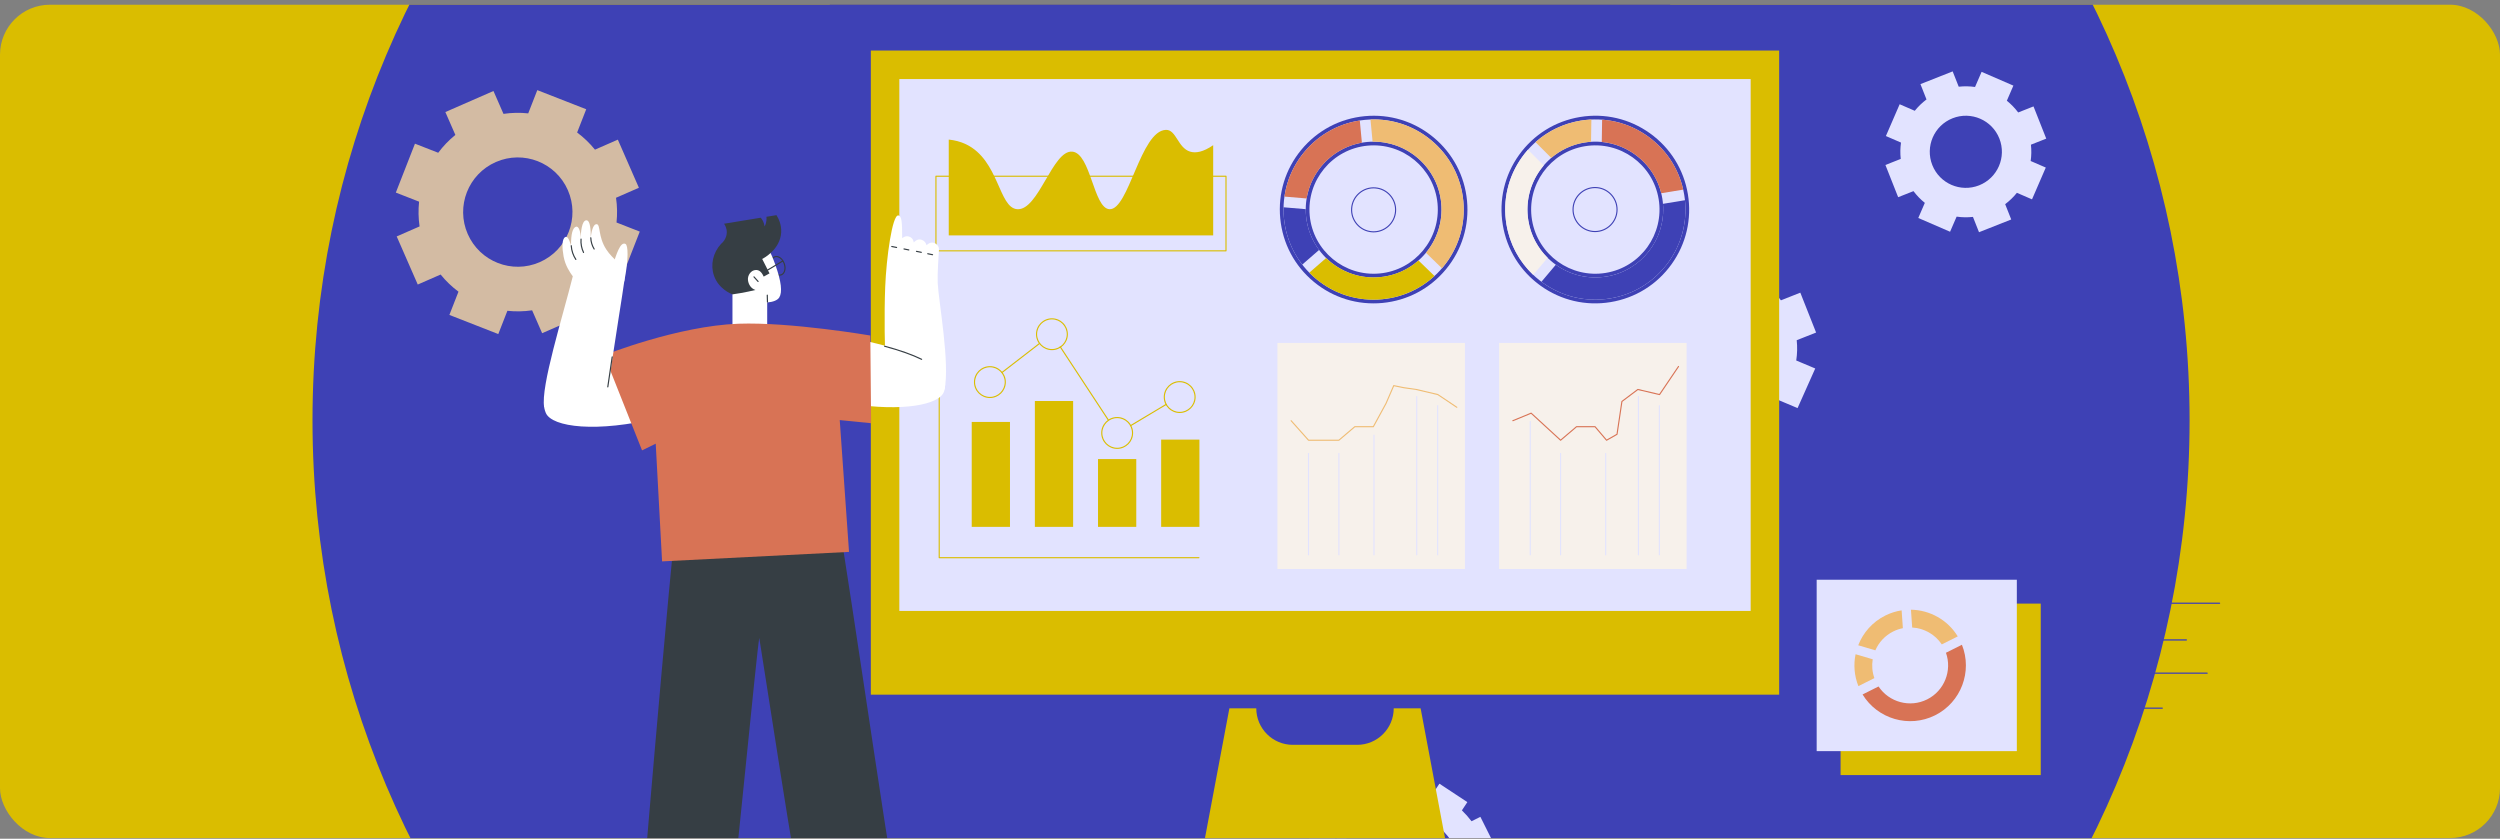 <svg width="310" height="104" viewBox="0 0 310 104" fill="none" xmlns="http://www.w3.org/2000/svg">
<rect x="0" y="0" width="310" height="104" fill="#808080" stroke="none"/>
<g clip-path="url(#clip0_535_11307)">
<rect y="0.584" width="310" height="103.333" rx="6.2" fill="#DABD00"/>
<path d="M155.129 168.501C219.404 168.501 271.508 116.396 271.508 52.121C271.508 -12.153 219.404 -64.258 155.129 -64.258C90.855 -64.258 38.75 -12.153 38.75 52.121C38.75 116.396 90.855 168.501 155.129 168.501Z" fill="#3E41B5"/>
<path d="M155 125.618C195.519 125.618 228.367 92.771 228.367 52.251C228.367 11.732 195.519 -21.115 155 -21.115C114.481 -21.115 81.633 11.732 81.633 52.251C81.633 92.771 114.481 125.618 155 125.618Z" fill="#3E41B5"/>
<path d="M79.223 23.282L76.612 17.316L73.776 18.557C73.124 17.75 72.379 17.038 71.563 16.431L72.691 13.548L66.626 11.176L65.499 14.059C64.488 13.951 63.458 13.969 62.431 14.12L61.19 11.284L55.224 13.895L56.465 16.731C55.657 17.383 54.945 18.128 54.339 18.943L51.455 17.816L49.083 23.88L51.967 25.008C51.859 26.018 51.877 27.049 52.027 28.076L49.191 29.317L51.802 35.283L54.638 34.042C55.291 34.85 56.036 35.562 56.851 36.168L55.723 39.051L61.788 41.424L62.916 38.54C63.926 38.648 64.956 38.63 65.984 38.48L67.225 41.316L73.191 38.705L71.95 35.869C72.757 35.216 73.469 34.471 74.076 33.656L76.959 34.784L79.331 28.719L76.448 27.591C76.555 26.581 76.538 25.551 76.387 24.523L79.223 23.282ZM66.925 32.509C63.495 34.01 59.499 32.447 57.998 29.017C56.497 25.588 58.06 21.591 61.489 20.09C64.919 18.59 68.915 20.153 70.416 23.582C71.917 27.012 70.354 31.008 66.925 32.509Z" fill="#D3BBA3"/>
<path d="M225.196 41.236L223.239 36.289L220.837 37.24C220.323 36.563 219.729 35.962 219.073 35.447L220.115 33.112L215.158 31.027L214.116 33.362C213.28 33.25 212.423 33.24 211.563 33.34L210.633 30.988L205.579 32.987L206.509 35.338C205.814 35.854 205.195 36.447 204.661 37.101L202.304 36.11L200.114 41.021L202.47 42.012C202.345 42.837 202.322 43.681 202.41 44.526L200.008 45.476L201.964 50.423L204.366 49.473C204.88 50.15 205.474 50.75 206.13 51.266L205.088 53.6L210.045 55.685L211.087 53.35C211.923 53.462 212.78 53.472 213.64 53.373L214.57 55.724L219.624 53.725L218.694 51.374C219.39 50.858 220.008 50.265 220.542 49.611L222.899 50.603L225.089 45.691L222.733 44.7C222.859 43.876 222.881 43.031 222.793 42.186L225.196 41.236ZM214.638 48.505C211.732 49.654 208.465 48.28 207.341 45.436C206.217 42.593 207.66 39.356 210.566 38.208C213.471 37.059 216.738 38.432 217.862 41.276C218.987 44.12 217.543 47.356 214.638 48.505Z" fill="#E2E3FF"/>
<path d="M183.568 101.287L182.471 101.835C182.105 101.349 181.705 100.899 181.276 100.486L181.951 99.463L178.486 97.175L177.809 98.2C177.256 97.966 176.684 97.775 176.101 97.63L176.174 96.404L172.03 96.154L171.957 97.378C171.366 97.451 170.776 97.571 170.192 97.74L169.643 96.642L165.931 98.498L166.48 99.595C165.995 99.961 165.545 100.361 165.132 100.79L164.109 100.114L161.823 103.578L162.849 104.255C162.615 104.809 162.424 105.38 162.28 105.964L161.053 105.89L160.806 110.033L162.03 110.107C162.103 110.698 162.223 111.288 162.393 111.872L161.296 112.421L163.153 116.134L164.25 115.586C164.616 116.072 165.016 116.522 165.446 116.935L164.771 117.958L168.235 120.246L168.912 119.221C169.466 119.455 170.037 119.645 170.62 119.79L170.547 121.017L174.691 121.266L174.764 120.043C175.355 119.97 175.945 119.85 176.529 119.681L177.078 120.778L180.79 118.923L180.241 117.825C180.726 117.46 181.176 117.06 181.589 116.631L182.612 117.306L184.898 113.843L183.873 113.165C184.106 112.612 184.297 112.041 184.441 111.457L185.668 111.531L185.915 107.387L184.691 107.314C184.618 106.722 184.498 106.132 184.329 105.548L185.425 105L183.568 101.287ZM181.334 108.165C181.55 110.269 180.847 112.38 179.413 113.934C174.538 119.213 166.124 116.407 165.388 109.256C165.171 107.151 165.874 105.04 167.309 103.487C172.184 98.207 180.598 101.014 181.334 108.165Z" fill="#E2E3FF"/>
<path d="M173.381 117.87C170.018 117.87 166.774 116.013 165.169 112.805C164.181 110.831 163.939 108.568 164.486 106.433C165.029 104.319 166.305 102.468 168.08 101.22C168.116 101.194 168.166 101.203 168.192 101.239C168.217 101.275 168.209 101.325 168.172 101.351C164.564 103.887 163.335 108.78 165.313 112.733C166.889 115.885 170.077 117.71 173.381 117.71C174.731 117.71 176.101 117.405 177.389 116.761C181.056 114.928 183.02 110.85 182.166 106.844C182.157 106.801 182.185 106.758 182.228 106.749C182.27 106.74 182.314 106.767 182.323 106.811C183.192 110.888 181.193 115.039 177.461 116.905C176.15 117.56 174.755 117.87 173.381 117.87Z" fill="#3E41B5"/>
<path d="M107.983 86.139L220.617 86.139V6.269L107.983 6.269L107.983 86.139Z" fill="#DABD00"/>
<path d="M217.083 75.759V9.803L111.517 9.803L111.517 75.759L217.083 75.759Z" fill="#E2E3FF"/>
<path d="M152.444 87.83H155.778C155.778 90.331 157.806 92.359 160.308 92.359H168.292C170.794 92.359 172.822 90.331 172.822 87.83H176.156L179.491 105.551V107.033H149.109V105.551L152.444 87.83Z" fill="#DABD00"/>
<path d="M203.337 57.863C203.705 56.302 202.739 54.739 201.179 54.37C199.619 54.002 198.055 54.968 197.687 56.528C197.318 58.089 198.284 59.652 199.845 60.021C201.405 60.389 202.969 59.423 203.337 57.863Z" fill="#E2E3FF"/>
<path d="M148.67 69.225H116.462C116.424 69.225 116.393 69.194 116.393 69.156V44.87C116.393 44.832 116.424 44.801 116.462 44.801C116.501 44.801 116.532 44.832 116.532 44.87V69.087H148.67C148.708 69.087 148.739 69.118 148.739 69.156C148.739 69.194 148.708 69.225 148.67 69.225Z" fill="#DABD00"/>
<path d="M140.208 52.842C140.184 52.842 140.161 52.83 140.148 52.808C140.129 52.775 140.14 52.733 140.172 52.713L144.568 50.086C144.601 50.066 144.644 50.077 144.663 50.11C144.683 50.143 144.672 50.185 144.639 50.205L140.243 52.832C140.232 52.839 140.22 52.842 140.208 52.842Z" fill="#DABD00"/>
<path d="M137.425 52.141C137.402 52.141 137.38 52.13 137.367 52.11L131.411 43.043C131.39 43.011 131.399 42.968 131.431 42.947C131.463 42.926 131.506 42.935 131.527 42.967L137.483 52.034C137.504 52.066 137.495 52.109 137.463 52.13C137.451 52.137 137.438 52.141 137.425 52.141Z" fill="#DABD00"/>
<path d="M124.248 46.254C124.227 46.254 124.207 46.245 124.193 46.227C124.17 46.197 124.175 46.153 124.206 46.13L128.833 42.556C128.863 42.532 128.906 42.538 128.93 42.568C128.953 42.598 128.948 42.642 128.917 42.665L124.29 46.24C124.278 46.249 124.263 46.254 124.248 46.254Z" fill="#DABD00"/>
<path d="M122.748 49.357C121.657 49.357 120.77 48.47 120.77 47.38C120.77 46.289 121.657 45.402 122.748 45.402C123.838 45.402 124.725 46.289 124.725 47.38C124.725 48.47 123.838 49.357 122.748 49.357ZM122.748 45.541C121.734 45.541 120.909 46.366 120.909 47.38C120.909 48.393 121.734 49.218 122.748 49.218C123.761 49.218 124.586 48.393 124.586 47.38C124.586 46.366 123.761 45.541 122.748 45.541Z" fill="#DABD00"/>
<path d="M130.44 43.421C129.35 43.421 128.463 42.534 128.463 41.444C128.463 40.354 129.35 39.467 130.44 39.467C131.53 39.467 132.417 40.354 132.417 41.444C132.417 42.534 131.53 43.421 130.44 43.421ZM130.44 39.605C129.426 39.605 128.601 40.43 128.601 41.444C128.601 42.458 129.426 43.282 130.44 43.282C131.454 43.282 132.278 42.458 132.278 41.444C132.278 40.43 131.454 39.605 130.44 39.605Z" fill="#DABD00"/>
<path d="M138.528 55.663C137.437 55.663 136.55 54.776 136.55 53.686C136.55 52.596 137.437 51.709 138.528 51.709C139.618 51.709 140.505 52.596 140.505 53.686C140.505 54.776 139.618 55.663 138.528 55.663ZM138.528 51.848C137.514 51.848 136.689 52.672 136.689 53.686C136.689 54.7 137.514 55.525 138.528 55.525C139.541 55.525 140.366 54.7 140.366 53.686C140.366 52.672 139.541 51.848 138.528 51.848Z" fill="#DABD00"/>
<path d="M146.281 51.212C145.191 51.212 144.304 50.325 144.304 49.235C144.304 48.145 145.191 47.258 146.281 47.258C147.371 47.258 148.258 48.145 148.258 49.235C148.258 50.325 147.371 51.212 146.281 51.212ZM146.281 47.396C145.267 47.396 144.442 48.221 144.442 49.235C144.442 50.249 145.267 51.074 146.281 51.074C147.295 51.074 148.119 50.249 148.119 49.235C148.119 48.221 147.295 47.396 146.281 47.396Z" fill="#DABD00"/>
<path d="M125.238 52.318H120.493V65.329H125.238V52.318Z" fill="#DABD00"/>
<path d="M133.068 49.727H128.323V65.329H133.068V49.727Z" fill="#DABD00"/>
<path d="M140.898 56.922H136.153V65.329H140.898V56.922Z" fill="#DABD00"/>
<path d="M148.729 54.508H143.984V65.33H148.729V54.508Z" fill="#DABD00"/>
<path d="M199.714 37.462C196.648 37.968 193.569 37.249 191.044 35.439C188.518 33.629 186.849 30.943 186.344 27.877C185.838 24.812 186.557 21.733 188.367 19.207C190.178 16.682 192.863 15.013 195.929 14.507C198.994 14.002 202.073 14.72 204.599 16.531C207.124 18.341 208.793 21.026 209.299 24.092C209.804 27.158 209.086 30.237 207.275 32.762C205.465 35.288 202.78 36.957 199.714 37.462ZM196.526 18.132C192.196 18.846 189.254 22.95 189.968 27.28C190.682 31.61 194.786 34.552 199.116 33.838C203.446 33.124 206.388 29.02 205.674 24.69C204.96 20.36 200.856 17.418 196.526 18.132Z" fill="#3E41B5"/>
<path d="M199.639 37.009C196.694 37.495 193.737 36.804 191.311 35.066C188.885 33.327 187.282 30.747 186.797 27.802C186.311 24.858 187.001 21.9 188.74 19.475C190.479 17.049 193.058 15.446 196.003 14.96C198.948 14.475 201.905 15.165 204.331 16.904C206.757 18.642 208.36 21.222 208.846 24.167C209.331 27.111 208.641 30.069 206.902 32.495C205.163 34.92 202.584 36.523 199.639 37.009ZM196.451 17.678C191.871 18.434 188.76 22.774 189.515 27.354C190.27 31.934 194.611 35.046 199.191 34.291C203.771 33.535 206.883 29.195 206.127 24.615C205.372 20.035 201.032 16.923 196.451 17.678Z" fill="#E2E3FF"/>
<path d="M198.619 17.602C202.116 17.936 205.127 20.452 205.993 23.961L208.717 23.512C208.115 20.84 206.575 18.511 204.331 16.902C202.639 15.689 200.688 14.987 198.663 14.838L198.619 17.602Z" fill="#D87355"/>
<path d="M206.21 25.275C206.578 29.605 203.55 33.571 199.191 34.29C196.902 34.667 194.673 34.079 192.922 32.825L191.139 34.938C191.196 34.981 191.253 35.023 191.311 35.065C193.736 36.804 196.694 37.494 199.639 37.008C202.584 36.523 205.163 34.919 206.902 32.494C208.511 30.25 209.221 27.55 208.934 24.826L206.21 25.275Z" fill="#3E41B5"/>
<path d="M192.359 19.581C193.487 18.616 194.883 17.936 196.451 17.678C196.731 17.631 197.01 17.6 197.288 17.582L197.332 14.82C196.89 14.841 196.446 14.886 196.003 14.96C193.889 15.308 191.964 16.233 190.402 17.624L192.359 19.581Z" fill="#EFBC73"/>
<path d="M188.74 19.473C187.001 21.899 186.311 24.856 186.796 27.801C187.197 30.233 188.361 32.415 190.12 34.081L191.904 31.966C190.681 30.76 189.815 29.173 189.515 27.353C189.096 24.812 189.867 22.345 191.419 20.523L189.463 18.566C189.208 18.854 188.967 19.157 188.74 19.473Z" fill="#F7F1EB"/>
<path d="M197.786 28.782C196.244 28.782 194.989 27.527 194.989 25.985C194.989 24.442 196.244 23.188 197.786 23.188C199.329 23.188 200.583 24.442 200.583 25.985C200.583 27.527 199.329 28.782 197.786 28.782ZM197.786 23.326C196.321 23.326 195.128 24.519 195.128 25.985C195.128 27.45 196.321 28.643 197.786 28.643C199.252 28.643 200.445 27.45 200.445 25.985C200.445 24.519 199.252 23.326 197.786 23.326Z" fill="#3E41B5"/>
<path d="M209.141 42.523H185.891V70.559H209.141V42.523Z" fill="#F7F1EB"/>
<path d="M199.214 54.658C199.194 54.658 199.175 54.649 199.161 54.633L197.754 52.98H195.513L193.558 54.641C193.532 54.664 193.492 54.663 193.467 54.639L189.847 51.314L187.618 52.233C187.582 52.248 187.542 52.231 187.527 52.195C187.513 52.16 187.529 52.12 187.565 52.105L189.835 51.169C189.859 51.159 189.888 51.164 189.908 51.182L193.515 54.496L195.443 52.858C195.455 52.847 195.471 52.841 195.488 52.841H197.786C197.807 52.841 197.826 52.85 197.839 52.866L199.229 54.5L200.447 53.807L201.049 49.77C201.052 49.752 201.061 49.735 201.076 49.724L203.05 48.238C203.067 48.226 203.088 48.222 203.108 48.226L205.75 48.848L208.079 45.404C208.101 45.372 208.144 45.364 208.176 45.385C208.207 45.406 208.216 45.45 208.194 45.481L205.839 48.966C205.823 48.989 205.794 49.001 205.765 48.994L203.108 48.369L201.182 49.818L200.579 53.861C200.576 53.882 200.563 53.9 200.545 53.911L199.248 54.649C199.237 54.655 199.226 54.658 199.214 54.658Z" fill="#D87355"/>
<path d="M189.748 68.87C189.71 68.87 189.679 68.839 189.679 68.8V52.276C189.679 52.238 189.71 52.207 189.748 52.207C189.786 52.207 189.817 52.238 189.817 52.276V68.8C189.817 68.839 189.786 68.87 189.748 68.87Z" fill="#E2E3FF"/>
<path d="M193.514 68.871C193.475 68.871 193.444 68.84 193.444 68.801V56.225C193.444 56.187 193.475 56.156 193.514 56.156C193.552 56.156 193.583 56.187 193.583 56.225V68.801C193.583 68.84 193.552 68.871 193.514 68.871Z" fill="#E2E3FF"/>
<path d="M199.107 68.871C199.069 68.871 199.038 68.84 199.038 68.801V56.225C199.038 56.187 199.069 56.156 199.107 56.156C199.145 56.156 199.176 56.187 199.176 56.225V68.801C199.176 68.84 199.145 68.871 199.107 68.871Z" fill="#E2E3FF"/>
<path d="M203.165 68.87C203.126 68.87 203.095 68.839 203.095 68.8V49.169C203.095 49.131 203.126 49.1 203.165 49.1C203.203 49.1 203.234 49.131 203.234 49.169V68.8C203.234 68.839 203.203 68.87 203.165 68.87Z" fill="#E2E3FF"/>
<path d="M205.76 68.869C205.722 68.869 205.691 68.838 205.691 68.8V50.302C205.691 50.263 205.722 50.232 205.76 50.232C205.799 50.232 205.83 50.263 205.83 50.302V68.8C205.83 68.838 205.799 68.869 205.76 68.869Z" fill="#E2E3FF"/>
<path d="M181.911 24.887C182.204 27.98 181.275 31.003 179.295 33.397C177.315 35.792 174.522 37.272 171.428 37.566C168.335 37.859 165.313 36.93 162.918 34.95C160.523 32.97 159.043 30.177 158.75 27.083C158.456 23.99 159.385 20.968 161.365 18.573C163.345 16.178 166.139 14.698 169.232 14.405C172.325 14.111 175.348 15.04 177.742 17.02C180.137 19 181.617 21.794 181.911 24.887ZM162.406 26.736C162.821 31.105 166.712 34.323 171.081 33.909C175.45 33.494 178.668 29.603 178.254 25.234C177.839 20.864 173.948 17.647 169.579 18.061C165.209 18.476 161.992 22.367 162.406 26.736Z" fill="#3E41B5"/>
<path d="M181.453 24.93C181.735 27.901 180.843 30.804 178.941 33.105C177.04 35.405 174.356 36.827 171.385 37.108C168.414 37.39 165.511 36.498 163.21 34.596C160.91 32.694 159.488 30.011 159.207 27.04C158.925 24.069 159.817 21.166 161.719 18.865C163.62 16.565 166.304 15.143 169.275 14.861C172.246 14.58 175.149 15.472 177.45 17.374C179.75 19.275 181.172 21.959 181.453 24.93ZM161.949 26.78C162.387 31.401 166.504 34.804 171.125 34.366C175.746 33.928 179.149 29.811 178.711 25.19C178.273 20.569 174.156 17.166 169.535 17.604C164.914 18.042 161.511 22.159 161.949 26.78Z" fill="#E2E3FF"/>
<path d="M162.024 24.61C162.598 21.145 165.315 18.314 168.875 17.692L168.614 14.943C165.907 15.36 163.478 16.736 161.719 18.864C160.392 20.469 159.557 22.367 159.269 24.376L162.024 24.61Z" fill="#D87355"/>
<path d="M170.2 17.567C174.545 17.497 178.294 20.791 178.711 25.189C178.93 27.498 178.189 29.681 176.818 31.343L178.803 33.266C178.85 33.212 178.896 33.159 178.941 33.104C180.843 30.804 181.735 27.901 181.453 24.929C181.171 21.958 179.75 19.275 177.449 17.373C175.321 15.613 172.677 14.719 169.94 14.818L170.2 17.567Z" fill="#EFBC73"/>
<path d="M163.566 30.991C162.681 29.8 162.099 28.361 161.949 26.778C161.922 26.496 161.91 26.215 161.911 25.937L159.159 25.703C159.149 26.145 159.164 26.591 159.206 27.038C159.409 29.171 160.198 31.155 161.479 32.809L163.566 30.991Z" fill="#3E41B5"/>
<path d="M163.21 34.595C165.51 36.496 168.413 37.389 171.385 37.107C173.838 36.874 176.095 35.863 177.878 34.223L175.891 32.298C174.604 33.435 172.961 34.19 171.125 34.364C168.561 34.607 166.153 33.668 164.442 31.994L162.355 33.811C162.625 34.085 162.91 34.346 163.21 34.595Z" fill="#DABD00"/>
<path d="M170.329 28.817C170.265 28.817 170.2 28.815 170.135 28.81C169.39 28.759 168.709 28.42 168.218 27.857C167.728 27.293 167.486 26.573 167.537 25.827C167.588 25.082 167.927 24.401 168.49 23.911C169.054 23.42 169.775 23.178 170.52 23.229C171.265 23.281 171.946 23.619 172.437 24.183C172.927 24.746 173.169 25.467 173.118 26.212C173.016 27.686 171.785 28.817 170.329 28.817ZM170.323 23.361C169.682 23.361 169.07 23.59 168.581 24.015C168.046 24.482 167.724 25.128 167.675 25.837C167.626 26.545 167.856 27.23 168.323 27.766C168.789 28.301 169.436 28.623 170.144 28.672C171.606 28.773 172.879 27.665 172.98 26.203C173.029 25.494 172.799 24.809 172.332 24.274C171.866 23.738 171.219 23.417 170.51 23.368C170.51 23.368 170.51 23.368 170.51 23.368C170.448 23.363 170.386 23.361 170.323 23.361Z" fill="#3E41B5"/>
<path d="M181.65 42.523H158.4V70.559H181.65V42.523Z" fill="#F7F1EB"/>
<path d="M166.023 54.656H162.257C162.237 54.656 162.218 54.648 162.205 54.633L160.048 52.214C160.023 52.185 160.025 52.141 160.054 52.116C160.082 52.091 160.126 52.093 160.152 52.122L162.288 54.518H165.997L167.952 52.857C167.964 52.846 167.98 52.84 167.996 52.84H170.254L171.811 49.981L172.759 47.79C172.772 47.76 172.804 47.743 172.836 47.749L174.079 48.005L175.61 48.224L178.306 48.858C178.314 48.86 178.322 48.863 178.328 48.868L180.684 50.447C180.716 50.469 180.724 50.512 180.703 50.544C180.682 50.575 180.639 50.584 180.607 50.562L178.262 48.99L175.585 48.36L174.055 48.142L172.863 47.897L171.935 50.042L170.356 52.943C170.344 52.965 170.32 52.979 170.295 52.979H168.022L166.067 54.64C166.055 54.651 166.039 54.656 166.023 54.656Z" fill="#EFBC73"/>
<path d="M162.257 68.871C162.219 68.871 162.188 68.84 162.188 68.801V56.225C162.188 56.187 162.219 56.156 162.257 56.156C162.295 56.156 162.326 56.187 162.326 56.225V68.801C162.326 68.84 162.295 68.871 162.257 68.871Z" fill="#E2E3FF"/>
<path d="M166.023 68.871C165.984 68.871 165.953 68.84 165.953 68.801V56.225C165.953 56.187 165.984 56.156 166.023 56.156C166.061 56.156 166.092 56.187 166.092 56.225V68.801C166.092 68.84 166.061 68.871 166.023 68.871Z" fill="#E2E3FF"/>
<path d="M170.373 68.87C170.335 68.87 170.304 68.839 170.304 68.8V53.958C170.304 53.92 170.335 53.889 170.373 53.889C170.411 53.889 170.442 53.92 170.442 53.958V68.8C170.442 68.839 170.411 68.87 170.373 68.87Z" fill="#E2E3FF"/>
<path d="M175.674 68.87C175.635 68.87 175.604 68.839 175.604 68.8V49.169C175.604 49.131 175.635 49.1 175.674 49.1C175.712 49.1 175.743 49.131 175.743 49.169V68.8C175.743 68.839 175.712 68.87 175.674 68.87Z" fill="#E2E3FF"/>
<path d="M178.269 68.869C178.231 68.869 178.2 68.838 178.2 68.8V50.302C178.2 50.263 178.231 50.232 178.269 50.232C178.308 50.232 178.339 50.263 178.339 50.302V68.8C178.339 68.838 178.308 68.869 178.269 68.869Z" fill="#E2E3FF"/>
<path d="M152.023 31.175H116.056C116.018 31.175 115.987 31.144 115.987 31.106V21.851C115.987 21.812 116.018 21.781 116.056 21.781H152.023C152.062 21.781 152.093 21.812 152.093 21.851V31.106C152.093 31.144 152.062 31.175 152.023 31.175ZM116.126 31.036H151.954V21.92H116.126V31.036Z" fill="#DABD00"/>
<path d="M147.577 18.803C146.043 18.338 145.862 16.072 144.582 16.104C141.414 16.184 139.976 26.072 137.573 25.941C135.59 25.834 135.265 19.024 132.969 18.803C130.517 18.567 128.788 26.123 126.141 25.941C123.816 25.782 123.908 19.871 119.789 17.892C119.097 17.56 118.372 17.38 117.644 17.308V29.191H150.435V18.004C149.198 18.854 148.277 19.015 147.577 18.803Z" fill="#DABD00"/>
<path d="M96.683 34.184C96.275 34.184 95.838 33.814 95.64 33.259C95.406 32.604 95.59 31.937 96.051 31.772C96.279 31.691 96.537 31.742 96.778 31.916C97.01 32.084 97.2 32.348 97.311 32.661C97.423 32.974 97.444 33.298 97.371 33.576C97.296 33.863 97.128 34.066 96.9 34.147C96.83 34.172 96.757 34.184 96.683 34.184ZM96.271 31.88C96.212 31.88 96.154 31.89 96.1 31.909C95.714 32.047 95.569 32.63 95.776 33.21C95.984 33.789 96.466 34.148 96.851 34.011C97.033 33.946 97.168 33.778 97.231 33.539C97.296 33.289 97.276 32.995 97.174 32.71C97.072 32.425 96.901 32.184 96.692 32.033C96.552 31.932 96.407 31.88 96.271 31.88Z" fill="#363E44"/>
<path d="M96.149 32.851C95.526 31.106 95.009 30.143 93.986 29.663C92.61 29.018 91.135 29.809 90.983 29.894C90.885 29.948 89.453 30.634 89.215 32.215C88.979 33.775 89.579 35.406 90.825 36.35V41.52C90.825 42.639 91.733 43.547 92.852 43.547H93.106C94.225 43.547 95.132 42.639 95.132 41.52V37.508C95.843 37.448 96.404 37.242 96.629 36.883C97.033 36.238 96.882 34.907 96.149 32.851Z" fill="white"/>
<path d="M96.279 26.678C95.865 26.746 95.451 26.814 95.036 26.881C95.061 27.03 95.083 27.587 94.812 28.079C94.722 27.497 94.5 27.192 94.328 26.997C92.813 27.245 91.297 27.494 89.782 27.742C89.883 27.885 90.132 28.28 90.122 28.828C90.106 29.655 89.512 30.157 89.42 30.232C88.41 31.322 88.065 32.85 88.537 34.193C89.106 35.812 90.597 36.415 90.824 36.502C91.149 36.456 91.481 36.403 91.82 36.344C92.469 36.23 93.088 36.1 93.676 35.959C93.116 35.774 92.811 35.269 92.748 34.737C92.679 34.154 93.109 33.503 93.714 33.48C94.099 33.466 94.416 33.667 94.699 34.301C94.925 34.18 95.193 34.02 95.419 33.899L94.513 32.111C94.608 32.064 96.761 30.966 96.868 28.805C96.918 27.801 96.502 27.029 96.279 26.678Z" fill="#363E44"/>
<path d="M94.744 33.822C94.719 33.822 94.695 33.81 94.681 33.787C94.661 33.752 94.672 33.708 94.706 33.687L97.02 32.303C97.054 32.283 97.099 32.294 97.12 32.328C97.14 32.363 97.129 32.407 97.094 32.428L94.781 33.812C94.769 33.819 94.757 33.822 94.744 33.822Z" fill="#363E44"/>
<path d="M95.164 37.525C95.125 37.525 95.093 37.494 95.092 37.455L95.069 36.602C95.068 36.562 95.1 36.528 95.14 36.527C95.141 36.527 95.141 36.527 95.142 36.527C95.181 36.527 95.213 36.559 95.215 36.598L95.237 37.451C95.238 37.491 95.206 37.524 95.166 37.525C95.166 37.525 95.165 37.525 95.164 37.525Z" fill="#363E44"/>
<path d="M94.002 34.975C93.982 34.975 93.963 34.967 93.948 34.951C93.852 34.846 93.765 34.748 93.676 34.646C93.602 34.563 93.526 34.477 93.44 34.381C93.413 34.351 93.415 34.305 93.445 34.279C93.475 34.252 93.521 34.254 93.547 34.284C93.634 34.38 93.71 34.466 93.785 34.55C93.874 34.651 93.959 34.748 94.056 34.853C94.083 34.883 94.081 34.929 94.051 34.956C94.037 34.969 94.019 34.975 94.002 34.975Z" fill="#363E44"/>
<path d="M102.732 57.525C103.563 59.64 110.534 108.933 111.35 111.812C107.411 111.812 103.472 111.812 99.534 111.812C99.034 110.997 94.449 80.777 94.151 79.112C93.901 80.078 90.944 110.813 90.694 111.779C87.049 111.779 83.26 111.779 79.614 111.779C79.815 108.6 84.093 58.454 84.755 56.574C90.186 56.891 97.3 57.208 102.732 57.525Z" fill="#363E44"/>
<path d="M105.972 41.975C113.885 43.651 117.952 45.569 117.073 48.513C116.563 50.22 111.815 51.061 105.501 50.07C105.641 47.517 105.734 45.059 105.972 41.975Z" fill="white"/>
<path d="M80.359 43C70.785 45.833 66.376 48.163 67.684 51.21C68.443 52.978 74.013 53.693 81.679 51.803C81.308 49.079 80.891 46.282 80.359 43Z" fill="white"/>
<path d="M74.925 44.04C74.925 44.04 84.025 40.413 91.563 40.141C97.988 39.909 107.919 41.603 107.919 41.603L108.021 52.478L104.127 52.09L105.279 68.435L82.098 69.612L81.309 55.016L79.615 55.848L74.925 44.04Z" fill="#D87355"/>
<path d="M109.832 45.572C109.71 43.586 109.628 39.052 109.764 35.589C109.907 31.951 110.647 26.602 111.394 26.715C111.82 26.779 111.869 27.53 111.869 29.544C111.971 29.442 112.322 29.205 112.707 29.329C113.277 29.514 113.288 30.02 113.307 30.065C113.339 30.028 113.692 29.635 114.094 29.694C114.547 29.76 114.801 30.065 114.894 30.412C114.975 30.322 115.31 30.02 115.695 30.088C116.091 30.158 116.454 30.518 116.431 30.937C116.389 31.705 116.222 33.986 116.276 35.106C116.382 37.31 117.81 45.085 117.121 48.311C114.684 46.824 112.269 47.058 109.832 45.572Z" fill="white"/>
<path d="M114.281 44.628C114.27 44.628 114.259 44.625 114.249 44.62C113.091 44.051 111.593 43.52 109.67 42.998C109.632 42.988 109.609 42.948 109.619 42.909C109.63 42.87 109.67 42.847 109.708 42.858C111.64 43.383 113.147 43.916 114.313 44.49C114.349 44.507 114.364 44.551 114.346 44.587C114.333 44.613 114.307 44.628 114.281 44.628Z" fill="#363E44"/>
<path d="M111.177 30.759C111.172 30.759 111.167 30.759 111.162 30.758L110.565 30.636C110.526 30.628 110.5 30.59 110.508 30.55C110.516 30.511 110.555 30.486 110.594 30.494L111.191 30.615C111.231 30.623 111.256 30.662 111.248 30.701C111.241 30.736 111.211 30.759 111.177 30.759Z" fill="#363E44"/>
<path d="M112.693 31.066C112.688 31.066 112.683 31.065 112.679 31.064L112.081 30.943C112.042 30.935 112.016 30.896 112.025 30.857C112.033 30.818 112.071 30.792 112.11 30.8L112.708 30.922C112.747 30.93 112.772 30.968 112.764 31.008C112.757 31.042 112.727 31.066 112.693 31.066Z" fill="#363E44"/>
<path d="M114.24 31.361C114.235 31.361 114.23 31.36 114.225 31.359L113.628 31.238C113.589 31.23 113.563 31.191 113.572 31.152C113.58 31.113 113.618 31.087 113.657 31.095L114.255 31.217C114.294 31.225 114.319 31.264 114.311 31.303C114.304 31.337 114.274 31.361 114.24 31.361Z" fill="#363E44"/>
<path d="M115.638 31.658C115.633 31.658 115.628 31.657 115.623 31.656L115.026 31.535C114.986 31.527 114.961 31.488 114.969 31.449C114.977 31.409 115.015 31.384 115.055 31.392L115.652 31.514C115.691 31.522 115.717 31.56 115.709 31.599C115.702 31.634 115.671 31.658 115.638 31.658Z" fill="#363E44"/>
<path d="M75.296 48.864C75.297 48.864 75.297 48.864 75.297 48.864C76.329 41.617 77.2 36.495 77.407 34.903C77.429 34.736 77.468 34.442 77.414 34.06C77.214 32.646 76.049 32.293 75.159 30.901C74.15 29.322 74.476 27.862 74.001 27.799C73.671 27.756 73.393 28.272 73.256 29.446H73.256C73.258 28.542 73.207 27.316 72.707 27.316C72.13 27.348 72.021 28.795 71.998 29.674C72.026 28.61 71.723 28.036 71.444 28.106C71.006 28.216 70.792 29.035 70.81 30.443H70.81C70.526 29.474 70.313 29.282 70.082 29.403C69.66 29.625 69.696 30.782 69.885 31.8C70.097 32.945 70.66 33.76 71.026 34.265C71.026 34.266 71.026 34.266 71.026 34.266C69.777 39.267 67.023 47.955 67.475 50.478C67.506 50.652 72.57 48.912 75.296 48.864Z" fill="white"/>
<path d="M77.407 34.903C77.967 32.096 77.893 30.411 77.557 30.245C76.91 29.927 76.421 31.557 75.922 33.101C76.47 33.632 76.859 34.372 77.407 34.903Z" fill="white"/>
<path d="M75.368 48.046C75.364 48.046 75.361 48.045 75.357 48.045C75.317 48.039 75.29 48.002 75.295 47.962C75.469 46.755 75.653 45.505 75.842 44.247C75.848 44.208 75.886 44.181 75.925 44.186C75.965 44.192 75.992 44.229 75.986 44.269C75.797 45.526 75.613 46.776 75.439 47.983C75.434 48.02 75.403 48.046 75.368 48.046Z" fill="#363E44"/>
<path d="M73.675 30.953C73.651 30.953 73.627 30.94 73.614 30.918C73.483 30.707 73.381 30.479 73.309 30.241C73.234 29.996 73.192 29.741 73.185 29.485C73.184 29.445 73.216 29.411 73.256 29.41C73.296 29.411 73.329 29.441 73.331 29.481C73.338 29.724 73.377 29.966 73.448 30.199C73.516 30.425 73.614 30.641 73.737 30.842C73.758 30.876 73.748 30.921 73.713 30.942C73.702 30.949 73.689 30.953 73.675 30.953Z" fill="#363E44"/>
<path d="M72.36 31.378C72.333 31.378 72.307 31.363 72.294 31.337C72.17 31.08 72.08 30.807 72.026 30.526C71.97 30.236 71.953 29.939 71.976 29.643C71.979 29.603 72.012 29.573 72.054 29.576C72.094 29.58 72.124 29.614 72.121 29.655C72.099 29.938 72.115 30.222 72.169 30.499C72.22 30.767 72.306 31.028 72.425 31.273C72.442 31.309 72.427 31.353 72.391 31.37C72.381 31.375 72.37 31.378 72.36 31.378Z" fill="#363E44"/>
<path d="M71.405 32.244C71.382 32.244 71.359 32.233 71.344 32.211C71.176 31.957 71.041 31.683 70.943 31.394C70.842 31.096 70.781 30.785 70.762 30.47C70.759 30.43 70.79 30.395 70.83 30.393C70.871 30.391 70.904 30.421 70.907 30.461C70.925 30.763 70.984 31.061 71.081 31.347C71.175 31.624 71.304 31.887 71.466 32.131C71.488 32.164 71.479 32.21 71.445 32.232C71.433 32.24 71.419 32.244 71.405 32.244Z" fill="#363E44"/>
<path d="M253.053 74.85H228.232V96.105H253.053V74.85Z" fill="#DABD00"/>
<path d="M250.087 71.885H225.267V93.14H250.087V71.885Z" fill="#E2E3FF"/>
<path d="M275.224 74.879H255.85C255.806 74.879 255.77 74.843 255.77 74.799C255.77 74.755 255.806 74.719 255.85 74.719H275.224C275.269 74.719 275.305 74.755 275.305 74.799C275.305 74.843 275.269 74.879 275.224 74.879Z" fill="#3E41B5"/>
<path d="M271.109 79.432H255.85C255.806 79.432 255.77 79.396 255.77 79.352C255.77 79.307 255.806 79.272 255.85 79.272H271.109C271.154 79.272 271.19 79.307 271.19 79.352C271.19 79.396 271.154 79.432 271.109 79.432Z" fill="#3E41B5"/>
<path d="M273.681 83.555H255.85C255.806 83.555 255.77 83.519 255.77 83.475C255.77 83.43 255.806 83.394 255.85 83.394H273.681C273.726 83.394 273.761 83.43 273.761 83.475C273.761 83.519 273.725 83.555 273.681 83.555Z" fill="#3E41B5"/>
<path d="M268.117 87.893H255.85C255.806 87.893 255.77 87.857 255.77 87.813C255.77 87.768 255.806 87.732 255.85 87.732H268.117C268.161 87.732 268.197 87.768 268.197 87.813C268.197 87.857 268.161 87.893 268.117 87.893Z" fill="#3E41B5"/>
<path d="M234.755 78.304C235.144 78.109 235.548 77.973 235.956 77.894L235.802 75.684C235.111 75.79 234.426 76.003 233.769 76.332C232.172 77.131 231.019 78.468 230.42 80.014L232.544 80.64C232.969 79.66 233.727 78.818 234.755 78.304Z" fill="#EFBC73"/>
<path d="M232.423 84.086C232.15 83.319 232.09 82.517 232.217 81.751L230.092 81.125C229.826 82.414 229.925 83.786 230.441 85.077L232.423 84.086Z" fill="#EFBC73"/>
<path d="M243.279 79.951L241.298 80.942C242.081 83.148 241.113 85.651 238.966 86.725C236.82 87.798 234.236 87.072 232.94 85.122L230.959 86.113C232.807 89.148 236.718 90.314 239.952 88.696C243.186 87.079 244.6 83.251 243.279 79.951Z" fill="#D87355"/>
<path d="M237.112 77.814C238.562 77.894 239.941 78.643 240.78 79.906L242.761 78.915C241.499 76.841 239.273 75.64 236.957 75.603L237.112 77.814Z" fill="#EFBC73"/>
<path d="M253.735 17.19L252.155 13.195L250.256 13.946C249.845 13.398 249.371 12.911 248.848 12.492L249.66 10.617L245.718 8.909L244.906 10.784C244.242 10.689 243.562 10.676 242.881 10.751L242.13 8.852L238.135 10.431L238.886 12.331C238.338 12.742 237.851 13.216 237.432 13.739L235.558 12.927L233.85 16.869L235.724 17.681C235.629 18.345 235.616 19.024 235.691 19.706L233.792 20.457L235.372 24.452L237.271 23.701C237.682 24.249 238.156 24.736 238.679 25.155L237.867 27.029L241.809 28.737L242.621 26.863C243.285 26.958 243.965 26.971 244.646 26.896L245.397 28.795L249.392 27.215L248.641 25.316C249.189 24.905 249.676 24.431 250.095 23.908L251.97 24.72L253.677 20.777L251.803 19.965C251.898 19.302 251.911 18.622 251.836 17.941L253.735 17.19ZM245.408 22.982C243.111 23.89 240.513 22.764 239.605 20.468C238.697 18.171 239.822 15.573 242.119 14.665C244.416 13.757 247.014 14.882 247.922 17.179C248.83 19.476 247.704 22.073 245.408 22.982Z" fill="#E2E3FF"/>
</g>
<defs>
<clipPath id="clip0_535_11307">
<rect y="0.584" width="310" height="103.333" rx="6.2" fill="white"/>
</clipPath>
</defs>
</svg>
